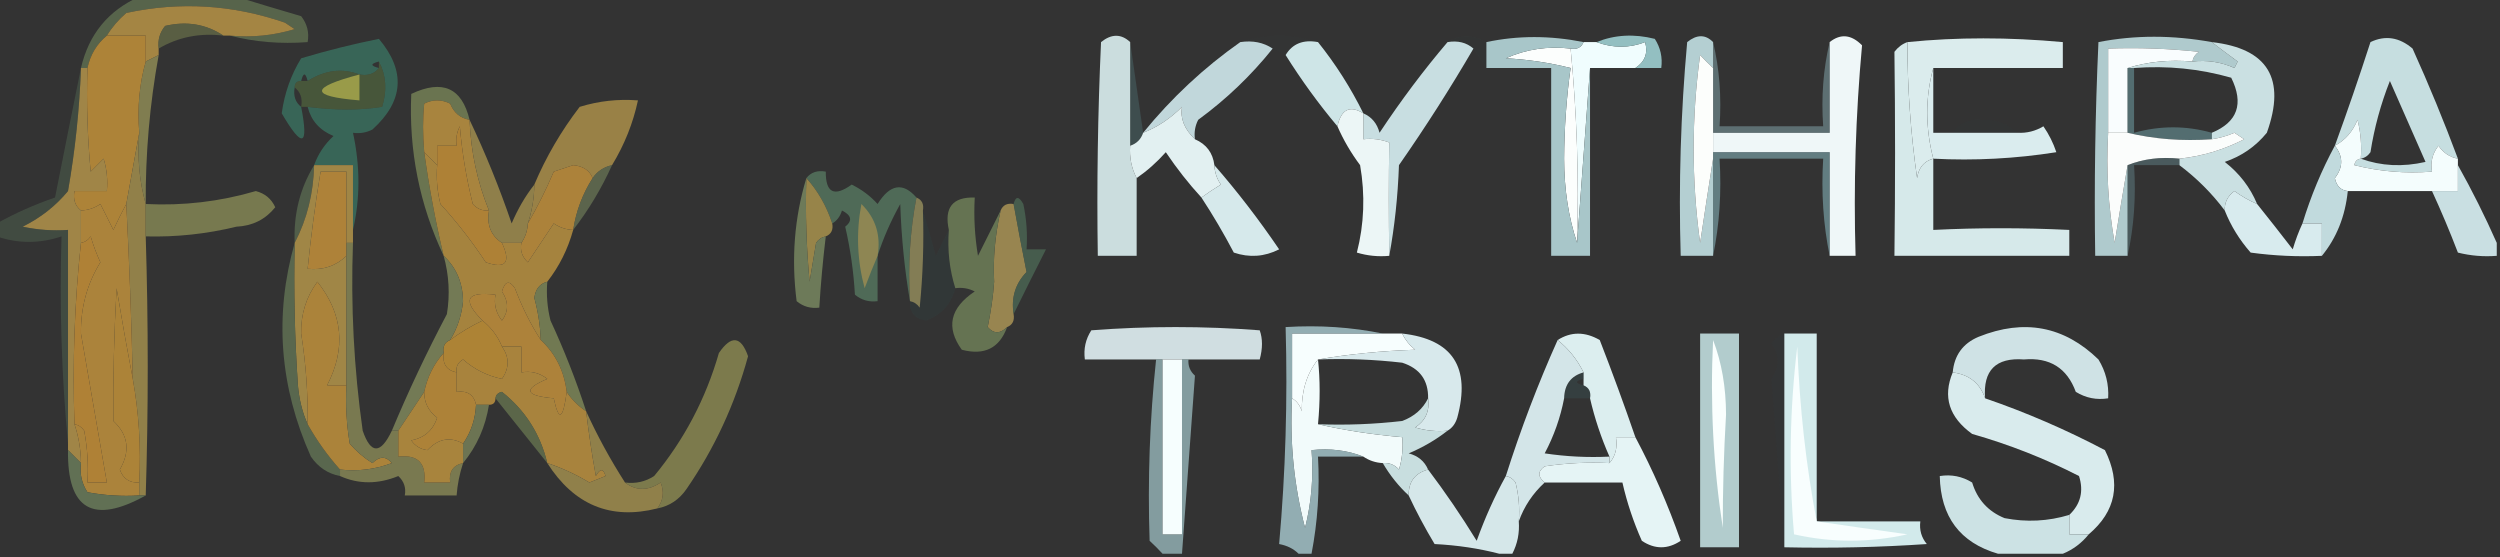 <?xml version="1.0" encoding="UTF-8"?>
<!DOCTYPE svg PUBLIC "-//W3C//DTD SVG 1.1//EN" "http://www.w3.org/Graphics/SVG/1.1/DTD/svg11.dtd">
<svg xmlns="http://www.w3.org/2000/svg" version="1.1" width="386px" height="86px" style="shape-rendering:geometricPrecision; text-rendering:geometricPrecision; image-rendering:optimizeQuality; fill-rule:evenodd; clip-rule:evenodd" xmlns:xlink="http://www.w3.org/1999/xlink">
<rect width="100%" height="100%" fill="#333333" stroke="none"/>
<g><path style="opacity:0.757" fill="#647553" d="M 21.5,-0.5 C 26.5,-0.5 31.5,-0.5 36.5,-0.5C 39.713,0.487 43.047,1.487 46.5,2.5C 47.429,3.689 47.762,5.022 47.5,6.5C 43.298,6.817 39.298,6.483 35.5,5.5C 38.898,5.82 42.232,5.487 45.5,4.5C 45,4.167 44.5,3.833 44,3.5C 35.953,0.716 27.787,0.216 19.5,2C 18.29,3.039 17.29,4.206 16.5,5.5C 14.953,6.768 13.953,8.435 13.5,10.5C 13.167,10.5 12.833,10.5 12.5,10.5C 13.708,5.299 16.708,1.632 21.5,-0.5 Z"/></g>
<g><path style="opacity:1" fill="#a48543" d="M 35.5,5.5 C 35.167,5.5 34.833,5.5 34.5,5.5C 31.817,3.719 28.817,3.219 25.5,4C 24.663,5.011 24.33,6.178 24.5,7.5C 24.5,7.833 24.5,8.167 24.5,8.5C 23.833,8.833 23.167,9.167 22.5,9.5C 22.5,8.167 22.5,6.833 22.5,5.5C 20.5,5.5 18.5,5.5 16.5,5.5C 17.29,4.206 18.29,3.039 19.5,2C 27.787,0.216 35.953,0.716 44,3.5C 44.5,3.833 45,4.167 45.5,4.5C 42.232,5.487 38.898,5.82 35.5,5.5 Z"/></g>
<g><path style="opacity:0.651" fill="#6d754c" d="M 34.5,5.5 C 30.822,5.06 27.488,5.727 24.5,7.5C 24.33,6.178 24.663,5.011 25.5,4C 28.817,3.219 31.817,3.719 34.5,5.5 Z"/></g>
<g><path style="opacity:0.024" fill="#2a6368" d="M 191.5,6.5 C 195.5,5.167 199.5,5.167 203.5,6.5C 201.219,6.077 199.552,6.744 198.5,8.5C 197.833,8.167 197.167,7.833 196.5,7.5C 195.081,6.549 193.415,6.216 191.5,6.5 Z"/></g>
<g><path style="opacity:0.035" fill="#305a6d" d="M 223.5,6.5 C 225.389,5.258 227.389,5.258 229.5,6.5C 229.5,7.833 229.5,9.167 229.5,10.5C 228.833,9.5 228.167,8.5 227.5,7.5C 226.432,6.566 225.099,6.232 223.5,6.5 Z"/></g>
<g><path style="opacity:0.996" fill="#b0cbce" d="M 341.5,6.5 C 342.765,7.479 344.099,8.479 345.5,9.5C 345.333,9.833 345.167,10.167 345,10.5C 342.959,9.577 340.792,9.244 338.5,9.5C 338.611,8.883 338.944,8.383 339.5,8C 334.845,7.501 330.179,7.334 325.5,7.5C 325.5,11.833 325.5,16.167 325.5,20.5C 325.171,26.206 325.505,31.872 326.5,37.5C 327.167,33.352 327.834,29.352 328.5,25.5C 328.5,30.167 328.5,34.833 328.5,39.5C 326.833,39.5 325.167,39.5 323.5,39.5C 323.333,28.495 323.5,17.495 324,6.5C 329.617,5.399 335.45,5.399 341.5,6.5 Z"/></g>
<g><path style="opacity:1" fill="#fcfefd" d="M 242.5,7.5 C 243.474,17.418 243.807,27.418 243.5,37.5C 242.175,33.555 241.508,29.222 241.5,24.5C 241.527,19.783 241.86,15.117 242.5,10.5C 239.215,9.676 235.882,9.176 232.5,9C 235.619,7.595 238.952,7.095 242.5,7.5 Z"/></g>
<g><path style="opacity:1" fill="#dbeced" d="M 298.5,10.5 C 297.256,15.035 297.256,19.702 298.5,24.5C 297.069,24.881 296.236,25.881 296,27.5C 295.003,20.533 294.503,13.533 294.5,6.5C 302.14,5.73 310.14,5.73 318.5,6.5C 318.5,7.833 318.5,9.167 318.5,10.5C 311.833,10.5 305.167,10.5 298.5,10.5 Z"/></g>
<g><path style="opacity:1" fill="#f9fdfe" d="M 338.5,9.5 C 334.958,9.187 331.625,9.521 328.5,10.5C 328.5,13.833 328.5,17.167 328.5,20.5C 327.5,20.5 326.5,20.5 325.5,20.5C 325.5,16.167 325.5,11.833 325.5,7.5C 330.179,7.334 334.845,7.501 339.5,8C 338.944,8.383 338.611,8.883 338.5,9.5 Z"/></g>
<g><path style="opacity:0.914" fill="#396a5b" d="M 54.5,35.5 C 54.5,32.167 54.5,28.833 54.5,25.5C 52.5,25.5 50.5,25.5 48.5,25.5C 49.117,23.771 50.117,22.271 51.5,21C 49.364,20.124 48.031,18.624 47.5,16.5C 51.752,17.049 55.585,17.049 59,16.5C 59.796,13.961 59.629,11.628 58.5,9.5C 57.167,9.833 57.167,10.167 58.5,10.5C 57.791,11.404 56.791,11.737 55.5,11.5C 52.842,10.477 50.175,10.811 47.5,12.5C 47.167,11.167 46.833,11.167 46.5,12.5C 45.833,12.5 45.5,12.833 45.5,13.5C 45.263,14.791 45.596,15.791 46.5,16.5C 47.692,22.633 46.692,22.966 43.5,17.5C 43.923,14.397 44.923,11.564 46.5,9C 50.545,7.793 54.545,6.793 58.5,6C 62.677,10.954 62.343,15.62 57.5,20C 56.552,20.483 55.552,20.649 54.5,20.5C 55.619,25.653 55.619,30.653 54.5,35.5 Z"/></g>
<g><path style="opacity:1" fill="#f0fdfe" d="M 244.5,6.5 C 245.167,6.5 245.833,6.5 246.5,6.5C 249.068,7.45 251.568,7.45 254,6.5C 254.484,8.193 253.984,9.527 252.5,10.5C 250.167,10.5 247.833,10.5 245.5,10.5C 244.833,19.5 244.167,28.5 243.5,37.5C 243.807,27.418 243.474,17.418 242.5,7.5C 243.492,7.672 244.158,7.338 244.5,6.5 Z"/></g>
<g><path style="opacity:1" fill="#eff7f8" d="M 282.5,39.5 C 282.5,34.167 282.5,28.833 282.5,23.5C 276.5,23.5 270.5,23.5 264.5,23.5C 264.5,22.5 264.5,21.5 264.5,20.5C 270.5,20.5 276.5,20.5 282.5,20.5C 282.5,15.833 282.5,11.167 282.5,6.5C 284.185,5.156 285.852,5.323 287.5,7C 286.513,17.752 286.18,28.585 286.5,39.5C 285.167,39.5 283.833,39.5 282.5,39.5 Z"/></g>
<g><path style="opacity:0.29" fill="#5c8d93" d="M 174.5,6.5 C 175.167,11.167 175.833,15.833 176.5,20.5C 176.167,21.5 175.5,22.167 174.5,22.5C 174.5,17.167 174.5,11.833 174.5,6.5 Z"/></g>
<g><path style="opacity:0.963" fill="#97c4c6" d="M 246.5,6.5 C 249.304,5.362 252.304,5.195 255.5,6C 256.38,7.356 256.714,8.856 256.5,10.5C 255.167,10.5 253.833,10.5 252.5,10.5C 253.984,9.527 254.484,8.193 254,6.5C 251.568,7.45 249.068,7.45 246.5,6.5 Z"/></g>
<g><path style="opacity:1" fill="#c1d7db" d="M 191.5,6.5 C 193.415,6.216 195.081,6.549 196.5,7.5C 193.168,11.664 189.335,15.331 185,18.5C 184.517,19.448 184.351,20.448 184.5,21.5C 182.856,19.932 182.189,18.265 182.5,16.5C 180.736,18.278 178.736,19.611 176.5,20.5C 180.892,15.106 185.892,10.439 191.5,6.5 Z"/></g>
<g><path style="opacity:1" fill="#a8c6c9" d="M 244.5,6.5 C 244.158,7.338 243.492,7.672 242.5,7.5C 238.952,7.095 235.619,7.595 232.5,9C 235.882,9.176 239.215,9.676 242.5,10.5C 241.86,15.117 241.527,19.783 241.5,24.5C 241.508,29.222 242.175,33.555 243.5,37.5C 244.167,28.5 244.833,19.5 245.5,10.5C 245.5,20.167 245.5,29.833 245.5,39.5C 243.5,39.5 241.5,39.5 239.5,39.5C 239.5,29.833 239.5,20.167 239.5,10.5C 236.167,10.5 232.833,10.5 229.5,10.5C 229.5,9.167 229.5,7.833 229.5,6.5C 234.341,5.468 239.341,5.468 244.5,6.5 Z"/></g>
<g><path style="opacity:1" fill="#807d50" d="M 24.5,8.5 C 23.117,16.094 22.451,23.76 22.5,31.5C 21.518,28.038 21.185,24.371 21.5,20.5C 21.185,16.629 21.518,12.962 22.5,9.5C 23.167,9.167 23.833,8.833 24.5,8.5 Z"/></g>
<g><path style="opacity:1" fill="#ad8338" d="M 16.5,5.5 C 18.5,5.5 20.5,5.5 22.5,5.5C 22.5,6.833 22.5,8.167 22.5,9.5C 21.518,12.962 21.185,16.629 21.5,20.5C 20.833,24.167 20.167,27.833 19.5,31.5C 18.839,32.718 18.172,34.051 17.5,35.5C 16.833,34.167 16.167,32.833 15.5,31.5C 14.583,32.127 13.583,32.461 12.5,32.5C 11.596,31.791 11.263,30.791 11.5,29.5C 13.167,29.5 14.833,29.5 16.5,29.5C 16.66,27.801 16.494,26.134 16,24.5C 15.333,25.167 14.667,25.833 14,26.5C 13.501,21.177 13.334,15.844 13.5,10.5C 13.953,8.435 14.953,6.768 16.5,5.5 Z"/></g>
<g><path style="opacity:1" fill="#c6dee0" d="M 379.5,24.5 C 378.265,24.279 377.265,23.612 376.5,22.5C 375.571,23.689 375.238,25.022 375.5,26.5C 371.445,26.824 367.445,26.491 363.5,25.5C 363.624,24.893 363.957,24.56 364.5,24.5C 364.662,22.473 364.495,20.473 364,18.5C 363.26,20.319 362.093,21.652 360.5,22.5C 362.424,17.227 364.258,11.894 366,6.5C 368.279,5.41 370.446,5.744 372.5,7.5C 375.035,13.11 377.368,18.777 379.5,24.5 Z M 364.5,24.5 C 365.117,24.389 365.617,24.056 366,23.5C 366.592,19.724 367.592,16.057 369,12.5C 370.848,16.73 372.681,20.896 374.5,25C 370.973,25.808 367.64,25.641 364.5,24.5 Z"/></g>
<g><path style="opacity:1" fill="#cee5e7" d="M 203.5,6.5 C 206.221,9.894 208.554,13.561 210.5,17.5C 208.41,16.209 207.076,16.876 206.5,19.5C 203.601,16.048 200.934,12.382 198.5,8.5C 199.552,6.744 201.219,6.077 203.5,6.5 Z"/></g>
<g><path style="opacity:0.557" fill="#56723f" d="M 58.5,9.5 C 59.629,11.628 59.796,13.961 59,16.5C 55.585,17.049 51.752,17.049 47.5,16.5C 47.167,16.5 46.833,16.5 46.5,16.5C 46.737,15.209 46.404,14.209 45.5,13.5C 45.5,12.833 45.833,12.5 46.5,12.5C 46.833,12.5 47.167,12.5 47.5,12.5C 50.175,10.811 52.842,10.477 55.5,11.5C 56.791,11.737 57.791,11.404 58.5,10.5C 58.5,10.167 58.5,9.833 58.5,9.5 Z"/></g>
<g><path style="opacity:1" fill="#999b49" d="M 55.5,11.5 C 55.5,12.833 55.5,14.167 55.5,15.5C 47.794,14.869 47.794,13.535 55.5,11.5 Z"/></g>
<g><path style="opacity:1" fill="#cbddde" d="M 174.5,6.5 C 174.5,11.833 174.5,17.167 174.5,22.5C 174.366,24.291 174.699,25.958 175.5,27.5C 175.5,31.5 175.5,35.5 175.5,39.5C 173.5,39.5 171.5,39.5 169.5,39.5C 169.333,28.495 169.5,17.495 170,6.5C 171.616,5.199 173.116,5.199 174.5,6.5 Z"/></g>
<g><path style="opacity:1" fill="#6a7450" d="M 72.5,18.5 C 71.078,18.25 70.078,17.417 69.5,16C 68.167,15.333 66.833,15.333 65.5,16C 65.263,18.288 65.263,20.788 65.5,23.5C 66.249,28.911 67.249,34.245 68.5,39.5C 64.773,31.592 63.107,23.258 63.5,14.5C 68.324,12.219 71.324,13.552 72.5,18.5 Z"/></g>
<g><path style="opacity:1" fill="#c8dee1" d="M 223.5,6.5 C 225.099,6.232 226.432,6.566 227.5,7.5C 223.938,13.613 220.104,19.613 216,25.5C 215.826,30.351 215.326,35.018 214.5,39.5C 214.411,33.456 214.411,27.622 214.5,22C 213.207,21.51 211.873,21.343 210.5,21.5C 210.5,20.167 210.5,18.833 210.5,17.5C 211.79,18.058 212.623,19.058 213,20.5C 216.298,15.518 219.798,10.851 223.5,6.5 Z"/></g>
<g><path style="opacity:0.486" fill="#8bb0b6" d="M 264.5,6.5 C 265.485,10.634 265.818,14.968 265.5,19.5C 270.833,19.5 276.167,19.5 281.5,19.5C 281.182,14.968 281.515,10.634 282.5,6.5C 282.5,11.167 282.5,15.833 282.5,20.5C 276.5,20.5 270.5,20.5 264.5,20.5C 264.5,17.167 264.5,13.833 264.5,10.5C 264.5,9.167 264.5,7.833 264.5,6.5 Z"/></g>
<g><path style="opacity:0.024" fill="#265963" d="M 311.5,20.5 C 308.167,20.5 304.833,20.5 301.5,20.5C 302.492,18.974 303.992,18.307 306,18.5C 308.221,18.393 310.054,19.06 311.5,20.5 Z"/></g>
<g><path style="opacity:1" fill="#cae0e2" d="M 341.5,6.5 C 350.166,7.486 352.999,12.153 350,20.5C 348.269,22.617 346.102,24.117 343.5,25C 345.758,26.753 347.425,28.919 348.5,31.5C 347.279,30.972 346.113,30.305 345,29.5C 343.961,30.244 343.461,31.244 343.5,32.5C 341.527,29.86 339.194,27.527 336.5,25.5C 336.5,25.167 336.5,24.833 336.5,24.5C 340.024,24.119 343.358,23.119 346.5,21.5C 346,21.167 345.5,20.833 345,20.5C 343.862,20.989 342.695,21.323 341.5,21.5C 341.5,21.167 341.5,20.833 341.5,20.5C 345.483,18.855 346.483,16.021 344.5,12C 339.628,10.611 334.628,10.111 329.5,10.5C 329.167,10.5 328.833,10.5 328.5,10.5C 331.625,9.521 334.958,9.187 338.5,9.5C 340.792,9.244 342.959,9.577 345,10.5C 345.167,10.167 345.333,9.833 345.5,9.5C 344.099,8.479 342.765,7.479 341.5,6.5 Z"/></g>
<g><path style="opacity:0.522" fill="#71a3a8" d="M 328.5,10.5 C 328.833,10.5 329.167,10.5 329.5,10.5C 329.5,13.833 329.5,17.167 329.5,20.5C 333.528,19.38 337.528,19.38 341.5,20.5C 341.5,20.833 341.5,21.167 341.5,21.5C 336.968,21.818 332.634,21.485 328.5,20.5C 328.5,17.167 328.5,13.833 328.5,10.5 Z"/></g>
<g><path style="opacity:1" fill="#daecee" d="M 298.5,10.5 C 298.5,13.833 298.5,17.167 298.5,20.5C 299.5,20.5 300.5,20.5 301.5,20.5C 304.833,20.5 308.167,20.5 311.5,20.5C 312.93,20.579 314.264,20.246 315.5,19.5C 316.357,20.736 317.023,22.069 317.5,23.5C 311.202,24.496 304.868,24.83 298.5,24.5C 297.256,19.702 297.256,15.035 298.5,10.5 Z"/></g>
<g><path style="opacity:1" fill="#e2f0f1" d="M 184.5,21.5 C 186.262,22.262 187.262,23.596 187.5,25.5C 187.539,26.583 187.873,27.583 188.5,28.5C 187.398,29.176 186.398,29.842 185.5,30.5C 183.53,28.353 181.697,26.02 180,23.5C 178.629,25.041 177.129,26.375 175.5,27.5C 174.699,25.958 174.366,24.291 174.5,22.5C 175.5,22.167 176.167,21.5 176.5,20.5C 178.736,19.611 180.736,18.278 182.5,16.5C 182.189,18.265 182.856,19.932 184.5,21.5 Z"/></g>
<g><path style="opacity:1" fill="#ecf6f6" d="M 210.5,17.5 C 210.5,18.833 210.5,20.167 210.5,21.5C 211.873,21.343 213.207,21.51 214.5,22C 214.411,27.622 214.411,33.456 214.5,39.5C 212.801,39.66 211.134,39.493 209.5,39C 210.632,34.587 210.799,30.087 210,25.5C 208.579,23.595 207.412,21.595 206.5,19.5C 207.076,16.876 208.41,16.209 210.5,17.5 Z"/></g>
<g><path style="opacity:1" fill="#998146" d="M 94.5,25.5 C 93.222,25.782 92.222,26.449 91.5,27.5C 91.03,26.306 90.03,25.64 88.5,25.5C 87.5,25.833 86.5,26.167 85.5,26.5C 84.292,29.34 82.959,32.007 81.5,34.5C 82.15,32.565 82.483,30.565 82.5,28.5C 84.305,24.227 86.639,20.227 89.5,16.5C 92.421,15.593 95.421,15.26 98.5,15.5C 97.752,19.006 96.419,22.34 94.5,25.5 Z"/></g>
<g><path style="opacity:1" fill="#ac823a" d="M 91.5,27.5 C 89.94,29.953 88.94,32.62 88.5,35.5C 87.417,35.461 86.417,35.127 85.5,34.5C 84.167,36.5 82.833,38.5 81.5,40.5C 80.614,39.675 80.281,38.675 80.5,37.5C 81.11,36.609 81.443,35.609 81.5,34.5C 82.959,32.007 84.292,29.34 85.5,26.5C 86.5,26.167 87.5,25.833 88.5,25.5C 90.03,25.64 91.03,26.306 91.5,27.5 Z"/></g>
<g><path style="opacity:1" fill="#f4fdfd" d="M 364.5,24.5 C 363.957,24.56 363.624,24.893 363.5,25.5C 367.445,26.491 371.445,26.824 375.5,26.5C 375.238,25.022 375.571,23.689 376.5,22.5C 377.265,23.612 378.265,24.279 379.5,24.5C 379.5,24.833 379.5,25.167 379.5,25.5C 379.5,26.833 379.5,28.167 379.5,29.5C 378.167,29.5 376.833,29.5 375.5,29.5C 371.167,29.5 366.833,29.5 362.5,29.5C 361.414,29.38 360.747,28.713 360.5,27.5C 361.807,25.818 361.807,24.152 360.5,22.5C 362.093,21.652 363.26,20.319 364,18.5C 364.495,20.473 364.662,22.473 364.5,24.5 Z"/></g>
<g><path style="opacity:1" fill="#c1dadd" d="M 360.5,22.5 C 361.807,24.152 361.807,25.818 360.5,27.5C 360.747,28.713 361.414,29.38 362.5,29.5C 362.099,33.405 360.766,36.738 358.5,39.5C 358.5,37.833 358.5,36.167 358.5,34.5C 357.5,34.5 356.5,34.5 355.5,34.5C 356.796,30.261 358.462,26.261 360.5,22.5 Z"/></g>
<g><path style="opacity:1" fill="#a8843e" d="M 72.5,18.5 C 72.691,23.407 73.691,28.074 75.5,32.5C 74.504,32.586 73.671,32.252 73,31.5C 72.007,27.558 71.34,23.558 71,19.5C 70.517,20.448 70.35,21.448 70.5,22.5C 69.5,22.5 68.5,22.5 67.5,22.5C 67.5,23.5 67.5,24.5 67.5,25.5C 66.833,24.833 66.167,24.167 65.5,23.5C 65.263,20.788 65.263,18.288 65.5,16C 66.833,15.333 68.167,15.333 69.5,16C 70.078,17.417 71.078,18.25 72.5,18.5 Z"/></g>
<g><path style="opacity:1" fill="#b4cfd2" d="M 264.5,6.5 C 264.5,7.833 264.5,9.167 264.5,10.5C 263.849,9.909 263.182,9.243 262.5,8.5C 261.167,18.167 261.167,27.833 262.5,37.5C 263.167,33.018 263.834,28.684 264.5,24.5C 264.5,29.5 264.5,34.5 264.5,39.5C 262.833,39.5 261.167,39.5 259.5,39.5C 259.168,28.48 259.501,17.48 260.5,6.5C 261.995,5.295 263.328,5.295 264.5,6.5 Z"/></g>
<g><path style="opacity:1" fill="#fcfefc" d="M 264.5,10.5 C 264.5,13.833 264.5,17.167 264.5,20.5C 264.5,21.5 264.5,22.5 264.5,23.5C 264.5,23.833 264.5,24.167 264.5,24.5C 263.834,28.684 263.167,33.018 262.5,37.5C 261.167,27.833 261.167,18.167 262.5,8.5C 263.182,9.243 263.849,9.909 264.5,10.5 Z"/></g>
<g><path style="opacity:1" fill="#fbfdfc" d="M 325.5,20.5 C 326.5,20.5 327.5,20.5 328.5,20.5C 332.634,21.485 336.968,21.818 341.5,21.5C 342.695,21.323 343.862,20.989 345,20.5C 345.5,20.833 346,21.167 346.5,21.5C 343.358,23.119 340.024,24.119 336.5,24.5C 333.615,24.194 330.948,24.527 328.5,25.5C 327.834,29.352 327.167,33.352 326.5,37.5C 325.505,31.872 325.171,26.206 325.5,20.5 Z"/></g>
<g><path style="opacity:0.369" fill="#729ea6" d="M 336.5,24.5 C 336.5,24.833 336.5,25.167 336.5,25.5C 334.167,25.5 331.833,25.5 329.5,25.5C 329.819,30.363 329.486,35.03 328.5,39.5C 328.5,34.833 328.5,30.167 328.5,25.5C 330.948,24.527 333.615,24.194 336.5,24.5 Z"/></g>
<g><path style="opacity:1" fill="#ae8136" d="M 75.5,32.5 C 75.12,34.698 75.787,36.365 77.5,37.5C 78.927,40.569 78.094,41.569 75,40.5C 72.911,37.329 70.578,34.329 68,31.5C 67.504,29.527 67.338,27.527 67.5,25.5C 67.5,24.5 67.5,23.5 67.5,22.5C 68.5,22.5 69.5,22.5 70.5,22.5C 70.35,21.448 70.517,20.448 71,19.5C 71.34,23.558 72.007,27.558 73,31.5C 73.671,32.252 74.504,32.586 75.5,32.5 Z"/></g>
<g><path style="opacity:0.69" fill="#5f7254" d="M 48.5,25.5 C 48.403,29.847 47.403,33.847 45.5,37.5C 45.308,33.098 46.308,29.098 48.5,25.5 Z"/></g>
<g><path style="opacity:0.745" fill="#697555" d="M 94.5,25.5 C 92.863,29.118 90.863,32.451 88.5,35.5C 88.94,32.62 89.94,29.953 91.5,27.5C 92.222,26.449 93.222,25.782 94.5,25.5 Z"/></g>
<g><path style="opacity:1" fill="#4f6a57" d="M 124.5,27.5 C 125.209,26.596 126.209,26.263 127.5,26.5C 127.471,29.773 128.804,30.44 131.5,28.5C 133.036,29.248 134.369,30.248 135.5,31.5C 137.409,28.429 139.409,28.096 141.5,30.5C 140.512,35.641 140.179,40.974 140.5,46.5C 139.674,41.684 139.174,36.684 139,31.5C 137.522,34.158 136.355,36.825 135.5,39.5C 135.5,41.833 135.5,44.167 135.5,46.5C 134.178,46.67 133.011,46.337 132,45.5C 131.793,41.911 131.293,38.411 130.5,35C 131.654,34.086 131.487,33.253 130,32.5C 129.722,33.416 129.222,34.083 128.5,34.5C 127.603,31.787 126.27,29.454 124.5,27.5 Z"/></g>
<g><path style="opacity:0.575" fill="#85b3bb" d="M 264.5,23.5 C 270.5,23.5 276.5,23.5 282.5,23.5C 282.5,28.833 282.5,34.167 282.5,39.5C 281.513,34.695 281.179,29.695 281.5,24.5C 276.167,24.5 270.833,24.5 265.5,24.5C 265.821,29.695 265.487,34.695 264.5,39.5C 264.5,34.5 264.5,29.5 264.5,24.5C 264.5,24.167 264.5,23.833 264.5,23.5 Z"/></g>
<g><path style="opacity:1" fill="#c9dfe2" d="M 379.5,25.5 C 381.692,29.412 383.692,33.412 385.5,37.5C 385.5,38.167 385.5,38.833 385.5,39.5C 383.473,39.662 381.473,39.495 379.5,39C 378.254,35.752 376.921,32.585 375.5,29.5C 376.833,29.5 378.167,29.5 379.5,29.5C 379.5,28.167 379.5,26.833 379.5,25.5 Z"/></g>
<g><path style="opacity:1" fill="#a08547" d="M 12.5,10.5 C 12.833,10.5 13.167,10.5 13.5,10.5C 13.334,15.844 13.501,21.177 14,26.5C 14.667,25.833 15.333,25.167 16,24.5C 16.494,26.134 16.66,27.801 16.5,29.5C 14.833,29.5 13.167,29.5 11.5,29.5C 11.263,30.791 11.596,31.791 12.5,32.5C 12.5,34.167 12.5,35.833 12.5,37.5C 11.506,46.652 11.173,55.985 11.5,65.5C 12.149,67.435 12.483,69.435 12.5,71.5C 11.833,70.833 11.167,70.167 10.5,69.5C 10.5,69.167 10.5,68.833 10.5,68.5C 10.5,57.5 10.5,46.5 10.5,35.5C 8.143,35.663 5.81,35.497 3.5,35C 6.275,33.627 8.608,31.793 10.5,29.5C 11.606,23.212 12.273,16.879 12.5,10.5 Z"/></g>
<g><path style="opacity:1" fill="#918049" d="M 21.5,20.5 C 21.185,24.371 21.518,28.038 22.5,31.5C 22.5,33.167 22.5,34.833 22.5,36.5C 22.914,50.01 22.914,63.344 22.5,76.5C 22.167,76.5 21.833,76.5 21.5,76.5C 21.5,75.833 21.5,75.167 21.5,74.5C 21.782,69.073 21.449,63.74 20.5,58.5C 20.3,49.494 19.966,40.494 19.5,31.5C 20.167,27.833 20.833,24.167 21.5,20.5 Z"/></g>
<g><path style="opacity:0.973" fill="#797b50" d="M 22.5,36.5 C 22.5,34.833 22.5,33.167 22.5,31.5C 28.284,31.793 33.95,31.126 39.5,29.5C 40.91,29.868 41.91,30.701 42.5,32C 40.974,33.887 38.974,34.887 36.5,35C 31.898,36.122 27.232,36.622 22.5,36.5 Z"/></g>
<g><path style="opacity:1" fill="#d6e9eb" d="M 187.5,25.5 C 191.055,29.584 194.389,33.918 197.5,38.5C 195.235,39.647 192.902,39.814 190.5,39C 188.936,36.029 187.27,33.196 185.5,30.5C 186.398,29.842 187.398,29.176 188.5,28.5C 187.873,27.583 187.539,26.583 187.5,25.5 Z"/></g>
<g><path style="opacity:1" fill="#d8ebee" d="M 348.5,31.5 C 350.314,33.764 352.147,36.097 354,38.5C 354.41,37.099 354.91,35.766 355.5,34.5C 356.5,34.5 357.5,34.5 358.5,34.5C 358.5,36.167 358.5,37.833 358.5,39.5C 354.818,39.665 351.152,39.499 347.5,39C 345.768,37.028 344.435,34.861 343.5,32.5C 343.461,31.244 343.961,30.244 345,29.5C 346.113,30.305 347.279,30.972 348.5,31.5 Z"/></g>
<g><path style="opacity:1" fill="#ae8239" d="M 53.5,37.5 C 53.5,38.167 53.5,38.833 53.5,39.5C 51.858,41.081 49.858,41.748 47.5,41.5C 48.007,36.474 48.674,31.474 49.5,26.5C 50.833,26.5 52.167,26.5 53.5,26.5C 53.5,30.167 53.5,33.833 53.5,37.5 Z"/></g>
<g><path style="opacity:1" fill="#8f7f4a" d="M 72.5,18.5 C 74.934,23.613 77.1,28.946 79,34.5C 79.941,32.273 81.108,30.273 82.5,28.5C 82.483,30.565 82.15,32.565 81.5,34.5C 81.443,35.609 81.11,36.609 80.5,37.5C 79.5,37.5 78.5,37.5 77.5,37.5C 75.787,36.365 75.12,34.698 75.5,32.5C 73.691,28.074 72.691,23.407 72.5,18.5 Z"/></g>
<g><path style="opacity:1" fill="#978449" d="M 124.5,27.5 C 126.27,29.454 127.603,31.787 128.5,34.5C 128.672,35.492 128.338,36.158 127.5,36.5C 126.883,36.611 126.383,36.944 126,37.5C 125.667,39.5 125.333,41.5 125,43.5C 124.501,38.177 124.334,32.844 124.5,27.5 Z"/></g>
<g><path style="opacity:1" fill="#d6e9ea" d="M 294.5,6.5 C 294.503,13.533 295.003,20.533 296,27.5C 296.236,25.881 297.069,24.881 298.5,24.5C 298.5,28.167 298.5,31.833 298.5,35.5C 305.405,35.153 312.405,35.153 319.5,35.5C 319.5,36.833 319.5,38.167 319.5,39.5C 310.5,39.5 301.5,39.5 292.5,39.5C 292.632,28.838 292.632,18.338 292.5,8C 293.044,7.283 293.711,6.783 294.5,6.5 Z"/></g>
<g><path style="opacity:1" fill="#a5833e" d="M 65.5,23.5 C 66.167,24.167 66.833,24.833 67.5,25.5C 67.338,27.527 67.504,29.527 68,31.5C 70.578,34.329 72.911,37.329 75,40.5C 78.094,41.569 78.927,40.569 77.5,37.5C 78.5,37.5 79.5,37.5 80.5,37.5C 80.281,38.675 80.614,39.675 81.5,40.5C 82.833,38.5 84.167,36.5 85.5,34.5C 86.417,35.127 87.417,35.461 88.5,35.5C 87.674,38.485 86.341,41.151 84.5,43.5C 83.351,43.791 82.684,44.624 82.5,46C 83.077,48.137 83.41,50.304 83.5,52.5C 81.946,50.108 80.613,47.441 79.5,44.5C 78.641,43.226 77.974,43.392 77.5,45C 78.547,46.578 78.547,48.078 77.5,49.5C 76.571,48.311 76.238,46.978 76.5,45.5C 71.983,44.969 71.317,46.302 74.5,49.5C 72.78,50.308 71.113,51.308 69.5,52.5C 70.615,50.693 71.281,48.693 71.5,46.5C 71.445,43.64 70.445,41.307 68.5,39.5C 67.249,34.245 66.249,28.911 65.5,23.5 Z"/></g>
<g><path style="opacity:0.11" fill="#2d605c" d="M 142.5,32.5 C 143.165,34.698 143.832,37.031 144.5,39.5C 145.172,38.051 145.839,36.718 146.5,35.5C 146.264,38.608 146.597,41.608 147.5,44.5C 146.878,46.956 145.378,48.623 143,49.5C 141.251,49.252 140.418,48.252 140.5,46.5C 141.117,46.611 141.617,46.944 142,47.5C 142.499,42.511 142.666,37.511 142.5,32.5 Z"/></g>
<g><path style="opacity:1" fill="#988550" d="M 156.5,31.5 C 157.13,35.004 157.797,38.504 158.5,42C 156.771,43.789 156.104,45.956 156.5,48.5C 156.672,49.492 156.338,50.158 155.5,50.5C 154.425,51.562 153.425,51.562 152.5,50.5C 152.999,48.109 153.332,45.776 153.5,43.5C 153.303,39.989 153.636,36.322 154.5,32.5C 154.842,31.662 155.508,31.328 156.5,31.5 Z"/></g>
<g><path style="opacity:1" fill="#657352" d="M 154.5,32.5 C 153.636,36.322 153.303,39.989 153.5,43.5C 153.332,45.776 152.999,48.109 152.5,50.5C 153.425,51.562 154.425,51.562 155.5,50.5C 154.327,53.754 151.994,54.92 148.5,54C 146.012,50.552 146.678,47.552 150.5,45C 149.552,44.517 148.552,44.35 147.5,44.5C 146.597,41.608 146.264,38.608 146.5,35.5C 145.756,32.05 147.09,30.384 150.5,30.5C 150.335,33.518 150.502,36.518 151,39.5C 152.213,37.075 153.379,34.742 154.5,32.5 Z"/></g>
<g><path style="opacity:0.004" fill="#000000" d="M 128.5,40.5 C 129.525,40.897 129.692,41.563 129,42.5C 128.536,41.906 128.369,41.239 128.5,40.5 Z"/></g>
<g><path style="opacity:1" fill="#8e8653" d="M 135.5,39.5 C 134.837,41.042 134.17,42.709 133.5,44.5C 132.339,40.205 132.172,35.871 133,31.5C 135.203,33.669 136.036,36.335 135.5,39.5 Z"/></g>
<g><path style="opacity:1" fill="#ab833b" d="M 19.5,31.5 C 19.966,40.494 20.3,49.494 20.5,58.5C 19.637,53.981 18.803,49.315 18,44.5C 17.612,51.477 17.446,58.31 17.5,65C 19.816,67.152 20.15,69.652 18.5,72.5C 19.005,73.918 20.005,74.585 21.5,74.5C 21.5,75.167 21.5,75.833 21.5,76.5C 18.813,76.664 16.146,76.497 13.5,76C 12.62,74.644 12.287,73.144 12.5,71.5C 12.483,69.435 12.149,67.435 11.5,65.5C 12.117,65.611 12.617,65.944 13,66.5C 13.497,69.146 13.664,71.813 13.5,74.5C 14.5,74.5 15.5,74.5 16.5,74.5C 15.174,66.853 13.841,59.186 12.5,51.5C 12.452,47.479 13.452,43.813 15.5,40.5C 14.902,39.205 14.402,37.872 14,36.5C 13.617,37.056 13.117,37.389 12.5,37.5C 12.5,35.833 12.5,34.167 12.5,32.5C 13.583,32.461 14.583,32.127 15.5,31.5C 16.167,32.833 16.833,34.167 17.5,35.5C 18.172,34.051 18.839,32.718 19.5,31.5 Z"/></g>
<g><path style="opacity:1" fill="#6d7a59" d="M 124.5,27.5 C 124.334,32.844 124.501,38.177 125,43.5C 125.333,41.5 125.667,39.5 126,37.5C 126.383,36.944 126.883,36.611 127.5,36.5C 127.058,40.154 126.724,43.821 126.5,47.5C 125.178,47.67 124.011,47.337 123,46.5C 122.159,39.924 122.659,33.591 124.5,27.5 Z"/></g>
<g><path style="opacity:0.706" fill="#4f6d58" d="M 156.5,48.5 C 156.104,45.956 156.771,43.789 158.5,42C 157.797,38.504 157.13,35.004 156.5,31.5C 156.81,30.262 157.31,30.262 158,31.5C 158.497,33.81 158.663,36.143 158.5,38.5C 159.5,38.5 160.5,38.5 161.5,38.5C 159.791,41.857 158.125,45.191 156.5,48.5 Z"/></g>
<g><path style="opacity:0.422" fill="#566d55" d="M 12.5,10.5 C 12.273,16.879 11.606,23.212 10.5,29.5C 8.608,31.793 6.275,33.627 3.5,35C 5.81,35.497 8.143,35.663 10.5,35.5C 10.5,46.5 10.5,57.5 10.5,68.5C 9.506,58.013 9.172,47.346 9.5,36.5C 6.115,37.628 2.781,37.628 -0.5,36.5C -0.5,35.833 -0.5,35.167 -0.5,34.5C 2.356,32.907 5.356,31.573 8.5,30.5C 9.84,23.706 11.173,17.04 12.5,10.5 Z"/></g>
<g><path style="opacity:1" fill="#a08646" d="M 48.5,25.5 C 50.5,25.5 52.5,25.5 54.5,25.5C 54.5,28.833 54.5,32.167 54.5,35.5C 54.5,36.167 54.5,36.833 54.5,37.5C 54.167,37.5 53.833,37.5 53.5,37.5C 53.5,33.833 53.5,30.167 53.5,26.5C 52.167,26.5 50.833,26.5 49.5,26.5C 48.674,31.474 48.007,36.474 47.5,41.5C 49.858,41.748 51.858,41.081 53.5,39.5C 53.5,46.167 53.5,52.833 53.5,59.5C 52.5,59.5 51.5,59.5 50.5,59.5C 53.455,53.81 52.955,48.476 49,43.5C 47.272,45.852 46.439,48.519 46.5,51.5C 47.231,56.141 47.564,60.807 47.5,65.5C 46.691,63.708 46.191,61.708 46,59.5C 45.5,52.174 45.334,44.841 45.5,37.5C 47.403,33.847 48.403,29.847 48.5,25.5 Z"/></g>
<g><path style="opacity:0.925" fill="#898358" d="M 141.5,30.5 C 142.338,30.842 142.672,31.508 142.5,32.5C 142.666,37.511 142.499,42.511 142,47.5C 141.617,46.944 141.117,46.611 140.5,46.5C 140.179,40.974 140.512,35.641 141.5,30.5 Z"/></g>
<g><path style="opacity:0.904" fill="#5d6d51" d="M 45.5,37.5 C 45.334,44.841 45.5,52.174 46,59.5C 46.191,61.708 46.691,63.708 47.5,65.5C 48.934,68.047 50.6,70.38 52.5,72.5C 52.5,72.833 52.5,73.167 52.5,73.5C 50.629,73.141 49.129,72.141 48,70.5C 43.155,59.683 42.322,48.683 45.5,37.5 Z"/></g>
<g><path style="opacity:1" fill="#cfe2e5" d="M 306.5,61.5 C 305.704,59.164 304.038,57.831 301.5,57.5C 301.738,54.852 303.072,53.018 305.5,52C 312.528,49.181 318.694,50.348 324,55.5C 325.128,57.345 325.628,59.345 325.5,61.5C 323.712,61.785 322.045,61.452 320.5,60.5C 319.151,56.821 316.484,55.155 312.5,55.5C 308.158,55.176 306.158,57.176 306.5,61.5 Z"/></g>
<g><path style="opacity:1" fill="#ad8335" d="M 74.5,49.5 C 75.857,50.59 76.857,51.924 77.5,53.5C 78.666,55.166 78.666,56.833 77.5,58.5C 75.226,58.03 73.226,57.03 71.5,55.5C 70.703,55.957 70.369,56.624 70.5,57.5C 68.952,57.179 68.285,56.179 68.5,54.5C 68.328,53.508 68.662,52.842 69.5,52.5C 71.113,51.308 72.78,50.308 74.5,49.5 Z"/></g>
<g><path style="opacity:1" fill="#717952" d="M 84.5,43.5 C 84.338,45.527 84.504,47.527 85,49.5C 87.124,54.076 88.957,58.743 90.5,63.5C 89.272,62.694 88.272,61.694 87.5,60.5C 87.104,57.279 85.77,54.612 83.5,52.5C 83.41,50.304 83.077,48.137 82.5,46C 82.684,44.624 83.351,43.791 84.5,43.5 Z"/></g>
<g><path style="opacity:1" fill="#d0dee1" d="M 183.5,55.5 C 183.167,55.5 182.833,55.5 182.5,55.5C 181.5,55.5 180.5,55.5 179.5,55.5C 179.167,55.5 178.833,55.5 178.5,55.5C 174.833,55.5 171.167,55.5 167.5,55.5C 167.286,53.856 167.62,52.356 168.5,51C 177.167,50.333 185.833,50.333 194.5,51C 194.966,52.299 194.966,53.799 194.5,55.5C 190.833,55.5 187.167,55.5 183.5,55.5 Z"/></g>
<g><path style="opacity:1" fill="#f7fefe" d="M 213.5,51.5 C 214.5,51.5 215.5,51.5 216.5,51.5C 216.953,52.458 217.619,53.292 218.5,54C 213.316,54.174 208.316,54.674 203.5,55.5C 201.78,57.658 200.947,60.325 201,63.5C 200.722,62.584 200.222,61.917 199.5,61.5C 199.5,58.167 199.5,54.833 199.5,51.5C 204.167,51.5 208.833,51.5 213.5,51.5 Z"/></g>
<g><path style="opacity:1" fill="#ad823a" d="M 83.5,52.5 C 85.77,54.612 87.104,57.279 87.5,60.5C 86.934,64.806 86.267,65.139 85.5,61.5C 81.044,61.104 80.71,60.104 84.5,58.5C 83.311,57.571 81.978,57.238 80.5,57.5C 80.5,56.167 80.5,54.833 80.5,53.5C 79.5,53.5 78.5,53.5 77.5,53.5C 76.857,51.924 75.857,50.59 74.5,49.5C 71.317,46.302 71.983,44.969 76.5,45.5C 76.238,46.978 76.571,48.311 77.5,49.5C 78.547,48.078 78.547,46.578 77.5,45C 77.974,43.392 78.641,43.226 79.5,44.5C 80.613,47.441 81.946,50.108 83.5,52.5 Z"/></g>
<g><path style="opacity:1" fill="#ab833a" d="M 53.5,59.5 C 53.335,62.518 53.502,65.518 54,68.5C 55.02,69.687 56.186,70.687 57.5,71.5C 58.609,70.41 59.609,70.41 60.5,71.5C 57.913,72.48 55.247,72.813 52.5,72.5C 50.6,70.38 48.934,68.047 47.5,65.5C 47.564,60.807 47.231,56.141 46.5,51.5C 46.439,48.519 47.272,45.852 49,43.5C 52.955,48.476 53.455,53.81 50.5,59.5C 51.5,59.5 52.5,59.5 53.5,59.5 Z"/></g>
<g><path style="opacity:0.996" fill="#d3ebec" d="M 275.5,51.5 C 277.167,51.5 278.833,51.5 280.5,51.5C 280.5,61.167 280.5,70.833 280.5,80.5C 285.833,80.5 291.167,80.5 296.5,80.5C 296.33,81.822 296.663,82.989 297.5,84C 290.174,84.5 282.841,84.666 275.5,84.5C 275.5,73.5 275.5,62.5 275.5,51.5 Z"/></g>
<g><path style="opacity:1" fill="#737a55" d="M 68.5,39.5 C 70.445,41.307 71.445,43.64 71.5,46.5C 71.281,48.693 70.615,50.693 69.5,52.5C 68.662,52.842 68.328,53.508 68.5,54.5C 66.993,56.181 65.993,58.181 65.5,60.5C 64.167,62.5 62.833,64.5 61.5,66.5C 61.167,66.5 60.833,66.5 60.5,66.5C 63.049,60.401 65.882,54.401 69,48.5C 69.495,45.469 69.329,42.469 68.5,39.5 Z"/></g>
<g><path style="opacity:1" fill="#a8833d" d="M 77.5,53.5 C 78.5,53.5 79.5,53.5 80.5,53.5C 80.5,54.833 80.5,56.167 80.5,57.5C 81.978,57.238 83.311,57.571 84.5,58.5C 80.71,60.104 81.044,61.104 85.5,61.5C 86.267,65.139 86.934,64.806 87.5,60.5C 88.272,61.694 89.272,62.694 90.5,63.5C 90.89,66.839 91.39,70.173 92,73.5C 92.654,72.304 93.154,72.304 93.5,73.5C 92.667,73.833 91.833,74.167 91,74.5C 88.927,73.252 86.761,72.252 84.5,71.5C 83.426,67.015 81.093,63.349 77.5,60.5C 76.893,60.624 76.56,60.957 76.5,61.5C 76.5,62.167 76.167,62.5 75.5,62.5C 74.833,62.5 74.167,62.5 73.5,62.5C 73.179,60.952 72.179,60.285 70.5,60.5C 70.5,59.5 70.5,58.5 70.5,57.5C 70.369,56.624 70.703,55.957 71.5,55.5C 73.226,57.03 75.226,58.03 77.5,58.5C 78.666,56.833 78.666,55.166 77.5,53.5 Z"/></g>
<g><path style="opacity:1" fill="#d8e9ec" d="M 216.5,51.5 C 224.287,52.377 227.12,56.711 225,64.5C 224.722,65.416 224.222,66.082 223.5,66.5C 221.801,66.66 220.134,66.493 218.5,66C 220.107,64.951 220.773,63.451 220.5,61.5C 220.548,58.708 219.215,56.875 216.5,56C 212.179,55.501 207.846,55.334 203.5,55.5C 208.316,54.674 213.316,54.174 218.5,54C 217.619,53.292 216.953,52.458 216.5,51.5 Z"/></g>
<g><path style="opacity:1" fill="#af8136" d="M 11.5,65.5 C 11.173,55.985 11.506,46.652 12.5,37.5C 13.117,37.389 13.617,37.056 14,36.5C 14.402,37.872 14.902,39.205 15.5,40.5C 13.452,43.813 12.452,47.479 12.5,51.5C 13.841,59.186 15.174,66.853 16.5,74.5C 15.5,74.5 14.5,74.5 13.5,74.5C 13.664,71.813 13.497,69.146 13,66.5C 12.617,65.944 12.117,65.611 11.5,65.5 Z"/></g>
<g><path style="opacity:1" fill="#ac8338" d="M 20.5,58.5 C 21.449,63.74 21.782,69.073 21.5,74.5C 20.005,74.585 19.005,73.918 18.5,72.5C 20.15,69.652 19.816,67.152 17.5,65C 17.446,58.31 17.612,51.477 18,44.5C 18.803,49.315 19.637,53.981 20.5,58.5 Z"/></g>
<g><path style="opacity:1" fill="#dceeef" d="M 252.5,67.5 C 251.5,67.5 250.5,67.5 249.5,67.5C 249.768,69.099 249.434,70.432 248.5,71.5C 248.5,71.167 248.5,70.833 248.5,70.5C 247.216,67.598 246.216,64.598 245.5,61.5C 245.672,60.508 245.338,59.842 244.5,59.5C 244.5,59.167 244.5,58.833 244.5,58.5C 244.5,58.167 244.5,57.833 244.5,57.5C 243.54,55.539 242.207,53.873 240.5,52.5C 242.56,51.189 244.726,51.189 247,52.5C 248.939,57.485 250.772,62.485 252.5,67.5 Z"/></g>
<g><path style="opacity:1" fill="#f8fefe" d="M 280.5,80.5 C 285.017,81.166 289.683,81.833 294.5,82.5C 288.612,83.807 282.779,83.807 277,82.5C 276.168,72.816 276.335,63.15 277.5,53.5C 277.85,62.871 278.85,71.871 280.5,80.5 Z"/></g>
<g><path style="opacity:0.771" fill="#9abbbf" d="M 178.5,55.5 C 178.833,55.5 179.167,55.5 179.5,55.5C 179.5,64.5 179.5,73.5 179.5,82.5C 180.5,82.5 181.5,82.5 182.5,82.5C 182.5,73.5 182.5,64.5 182.5,55.5C 182.833,55.5 183.167,55.5 183.5,55.5C 183.414,56.496 183.748,57.329 184.5,58C 183.821,67.166 183.154,76.333 182.5,85.5C 181.5,85.5 180.5,85.5 179.5,85.5C 178.909,84.849 178.243,84.182 177.5,83.5C 177.185,74.07 177.519,64.737 178.5,55.5 Z"/></g>
<g><path style="opacity:1" fill="#f6fefe" d="M 179.5,55.5 C 180.5,55.5 181.5,55.5 182.5,55.5C 182.5,64.5 182.5,73.5 182.5,82.5C 181.5,82.5 180.5,82.5 179.5,82.5C 179.5,73.5 179.5,64.5 179.5,55.5 Z"/></g>
<g><path style="opacity:0.239" fill="#3d676a" d="M 244.5,57.5 C 244.5,57.833 244.5,58.167 244.5,58.5C 243.167,58.833 243.167,59.167 244.5,59.5C 245.338,59.842 245.672,60.508 245.5,61.5C 244.167,61.5 242.833,61.5 241.5,61.5C 241.554,59.368 242.554,58.035 244.5,57.5 Z"/></g>
<g><path style="opacity:1" fill="#b2cccd" d="M 262.5,51.5 C 264.5,51.5 266.5,51.5 268.5,51.5C 268.5,62.5 268.5,73.5 268.5,84.5C 266.5,84.5 264.5,84.5 262.5,84.5C 262.5,73.5 262.5,62.5 262.5,51.5 Z"/></g>
<g><path style="opacity:1" fill="#fafffe" d="M 264.5,52.5 C 265.823,55.938 266.49,59.771 266.5,64C 266.15,70 265.983,75.833 266,81.5C 264.528,72 264.028,62.333 264.5,52.5 Z"/></g>
<g><path style="opacity:1" fill="#d9ebed" d="M 301.5,57.5 C 304.038,57.831 305.704,59.164 306.5,61.5C 312.812,63.665 318.978,66.332 325,69.5C 327.537,74.605 326.704,78.939 322.5,82.5C 321.5,82.5 320.5,82.5 319.5,82.5C 319.5,81.5 319.5,80.5 319.5,79.5C 321.248,77.84 321.748,75.84 321,73.5C 315.759,70.808 310.259,68.642 304.5,67C 300.932,64.423 299.932,61.257 301.5,57.5 Z"/></g>
<g><path style="opacity:1" fill="#ad8238" d="M 68.5,54.5 C 68.285,56.179 68.952,57.179 70.5,57.5C 70.5,58.5 70.5,59.5 70.5,60.5C 72.179,60.285 73.179,60.952 73.5,62.5C 73.396,64.703 72.73,66.703 71.5,68.5C 69.516,67.381 67.683,67.714 66,69.5C 64.941,69.37 64.108,68.87 63.5,68C 65.521,67.599 66.855,66.432 67.5,64.5C 66.147,63.476 65.48,62.143 65.5,60.5C 65.993,58.181 66.993,56.181 68.5,54.5 Z"/></g>
<g><path style="opacity:1" fill="#d3e5e8" d="M 240.5,52.5 C 242.207,53.873 243.54,55.539 244.5,57.5C 242.554,58.035 241.554,59.368 241.5,61.5C 240.929,64.477 239.929,67.31 238.5,70C 241.817,70.498 245.15,70.665 248.5,70.5C 248.5,70.833 248.5,71.167 248.5,71.5C 245.15,71.335 241.817,71.502 238.5,72C 237.402,72.77 237.402,73.603 238.5,74.5C 236.658,76.19 235.325,78.19 234.5,80.5C 234.662,78.473 234.495,76.473 234,74.5C 233.617,73.944 233.117,73.611 232.5,73.5C 234.796,66.269 237.462,59.269 240.5,52.5 Z"/></g>
<g><path style="opacity:0.988" fill="#6c7453" d="M 73.5,62.5 C 74.167,62.5 74.833,62.5 75.5,62.5C 74.958,65.912 73.625,68.912 71.5,71.5C 71.5,70.5 71.5,69.5 71.5,68.5C 72.73,66.703 73.396,64.703 73.5,62.5 Z"/></g>
<g><path style="opacity:0.8" fill="#66734f" d="M 76.5,61.5 C 76.56,60.957 76.893,60.624 77.5,60.5C 81.093,63.349 83.426,67.015 84.5,71.5C 81.833,68.167 79.167,64.833 76.5,61.5 Z"/></g>
<g><path style="opacity:1" fill="#f2fbfb" d="M 203.5,55.5 C 203.837,58.656 203.837,61.989 203.5,65.5C 207.657,66.449 211.99,67.116 216.5,67.5C 216.66,69.199 216.494,70.866 216,72.5C 215.329,71.748 214.496,71.414 213.5,71.5C 212.391,71.443 211.391,71.11 210.5,70.5C 208.052,69.527 205.385,69.194 202.5,69.5C 202.824,73.555 202.491,77.555 201.5,81.5C 199.794,74.954 199.127,68.287 199.5,61.5C 200.222,61.917 200.722,62.584 201,63.5C 200.947,60.325 201.78,57.658 203.5,55.5 Z"/></g>
<g><path style="opacity:1" fill="#c8dedf" d="M 220.5,61.5 C 220.773,63.451 220.107,64.951 218.5,66C 220.134,66.493 221.801,66.66 223.5,66.5C 221.727,67.892 219.727,69.059 217.5,70C 218.942,70.377 219.942,71.21 220.5,72.5C 218.468,73.048 217.468,74.381 217.5,76.5C 215.937,75.055 214.604,73.388 213.5,71.5C 214.496,71.414 215.329,71.748 216,72.5C 216.494,70.866 216.66,69.199 216.5,67.5C 211.99,67.116 207.657,66.449 203.5,65.5C 207.846,65.666 212.179,65.499 216.5,65C 218.35,64.31 219.684,63.144 220.5,61.5 Z"/></g>
<g><path style="opacity:0.969" fill="#7f7d4e" d="M 101.5,78.5 C 102.412,77.262 102.579,75.928 102,74.5C 100.057,75.807 98.223,75.807 96.5,74.5C 98.144,74.713 99.644,74.38 101,73.5C 105.637,67.894 108.971,61.56 111,54.5C 112.907,51.713 114.407,51.88 115.5,55C 113.479,62.412 110.312,69.245 106,75.5C 104.871,77.141 103.371,78.141 101.5,78.5 Z"/></g>
<g><path style="opacity:1" fill="#797950" d="M 53.5,37.5 C 53.833,37.5 54.167,37.5 54.5,37.5C 54.141,47.224 54.641,56.891 56,66.5C 57.262,70.15 58.762,70.15 60.5,66.5C 60.833,66.5 61.167,66.5 61.5,66.5C 61.5,67.833 61.5,69.167 61.5,70.5C 64.5,70.167 65.833,71.5 65.5,74.5C 66.833,74.5 68.167,74.5 69.5,74.5C 69.285,72.821 69.952,71.821 71.5,71.5C 70.962,73.117 70.629,74.784 70.5,76.5C 67.833,76.5 65.167,76.5 62.5,76.5C 62.719,75.325 62.386,74.325 61.5,73.5C 58.365,74.783 55.365,74.783 52.5,73.5C 52.5,73.167 52.5,72.833 52.5,72.5C 55.247,72.813 57.913,72.48 60.5,71.5C 59.609,70.41 58.609,70.41 57.5,71.5C 56.186,70.687 55.02,69.687 54,68.5C 53.502,65.518 53.335,62.518 53.5,59.5C 53.5,52.833 53.5,46.167 53.5,39.5C 53.5,38.833 53.5,38.167 53.5,37.5 Z"/></g>
<g><path style="opacity:1" fill="#a8843d" d="M 65.5,60.5 C 65.48,62.143 66.147,63.476 67.5,64.5C 66.855,66.432 65.521,67.599 63.5,68C 64.108,68.87 64.941,69.37 66,69.5C 67.683,67.714 69.516,67.381 71.5,68.5C 71.5,69.5 71.5,70.5 71.5,71.5C 69.952,71.821 69.285,72.821 69.5,74.5C 68.167,74.5 66.833,74.5 65.5,74.5C 65.833,71.5 64.5,70.167 61.5,70.5C 61.5,69.167 61.5,67.833 61.5,66.5C 62.833,64.5 64.167,62.5 65.5,60.5 Z"/></g>
<g><path style="opacity:1" fill="#e5f4f5" d="M 252.5,67.5 C 255.198,72.566 257.532,77.9 259.5,83.5C 257.5,84.833 255.5,84.833 253.5,83.5C 252.199,80.573 251.199,77.573 250.5,74.5C 246.5,74.5 242.5,74.5 238.5,74.5C 237.402,73.603 237.402,72.77 238.5,72C 241.817,71.502 245.15,71.335 248.5,71.5C 249.434,70.432 249.768,69.099 249.5,67.5C 250.5,67.5 251.5,67.5 252.5,67.5 Z"/></g>
<g><path style="opacity:1" fill="#617054" d="M 10.5,69.5 C 11.167,70.167 11.833,70.833 12.5,71.5C 12.287,73.144 12.62,74.644 13.5,76C 16.146,76.497 18.813,76.664 21.5,76.5C 21.833,76.5 22.167,76.5 22.5,76.5C 14.362,81.023 10.362,78.689 10.5,69.5 Z"/></g>
<g><path style="opacity:1" fill="#90804a" d="M 90.5,63.5 C 92.228,67.287 94.228,70.954 96.5,74.5C 98.223,75.807 100.057,75.807 102,74.5C 102.579,75.928 102.412,77.262 101.5,78.5C 94.3,80.314 88.634,77.98 84.5,71.5C 86.761,72.252 88.927,73.252 91,74.5C 91.833,74.167 92.667,73.833 93.5,73.5C 93.154,72.304 92.654,72.304 92,73.5C 91.39,70.173 90.89,66.839 90.5,63.5 Z"/></g>
<g><path style="opacity:0.043" fill="#2b5860" d="M 275.5,51.5 C 275.5,62.5 275.5,73.5 275.5,84.5C 274.807,75.962 274.14,67.296 273.5,58.5C 274.767,56.629 274.767,54.796 273.5,53C 274.044,52.283 274.711,51.783 275.5,51.5 Z"/></g>
<g><path style="opacity:1" fill="#d5e7e9" d="M 220.5,72.5 C 223.137,75.989 225.637,79.655 228,83.5C 229.275,79.958 230.775,76.624 232.5,73.5C 233.117,73.611 233.617,73.944 234,74.5C 234.495,76.473 234.662,78.473 234.5,80.5C 234.634,82.291 234.301,83.958 233.5,85.5C 232.833,85.5 232.167,85.5 231.5,85.5C 228.359,84.679 225.025,84.179 221.5,84C 220.014,81.525 218.681,79.025 217.5,76.5C 217.468,74.381 218.468,73.048 220.5,72.5 Z"/></g>
<g><path style="opacity:0.839" fill="#a4c5ca" d="M 213.5,51.5 C 208.833,51.5 204.167,51.5 199.5,51.5C 199.5,54.833 199.5,58.167 199.5,61.5C 199.127,68.287 199.794,74.954 201.5,81.5C 202.491,77.555 202.824,73.555 202.5,69.5C 205.385,69.194 208.052,69.527 210.5,70.5C 208.167,70.5 205.833,70.5 203.5,70.5C 203.779,75.595 203.445,80.595 202.5,85.5C 201.833,85.5 201.167,85.5 200.5,85.5C 199.737,84.732 198.737,84.232 197.5,84C 198.487,72.915 198.821,61.748 198.5,50.5C 203.695,50.179 208.695,50.513 213.5,51.5 Z"/></g>
<g><path style="opacity:1" fill="#cce2e4" d="M 319.5,79.5 C 319.5,80.5 319.5,81.5 319.5,82.5C 320.5,82.5 321.5,82.5 322.5,82.5C 321.41,83.857 320.076,84.857 318.5,85.5C 315.167,85.5 311.833,85.5 308.5,85.5C 302.628,83.791 299.628,79.791 299.5,73.5C 301.288,73.215 302.955,73.548 304.5,74.5C 305.301,77.133 306.967,78.967 309.5,80C 312.888,80.659 316.221,80.492 319.5,79.5 Z"/></g>
</svg>
